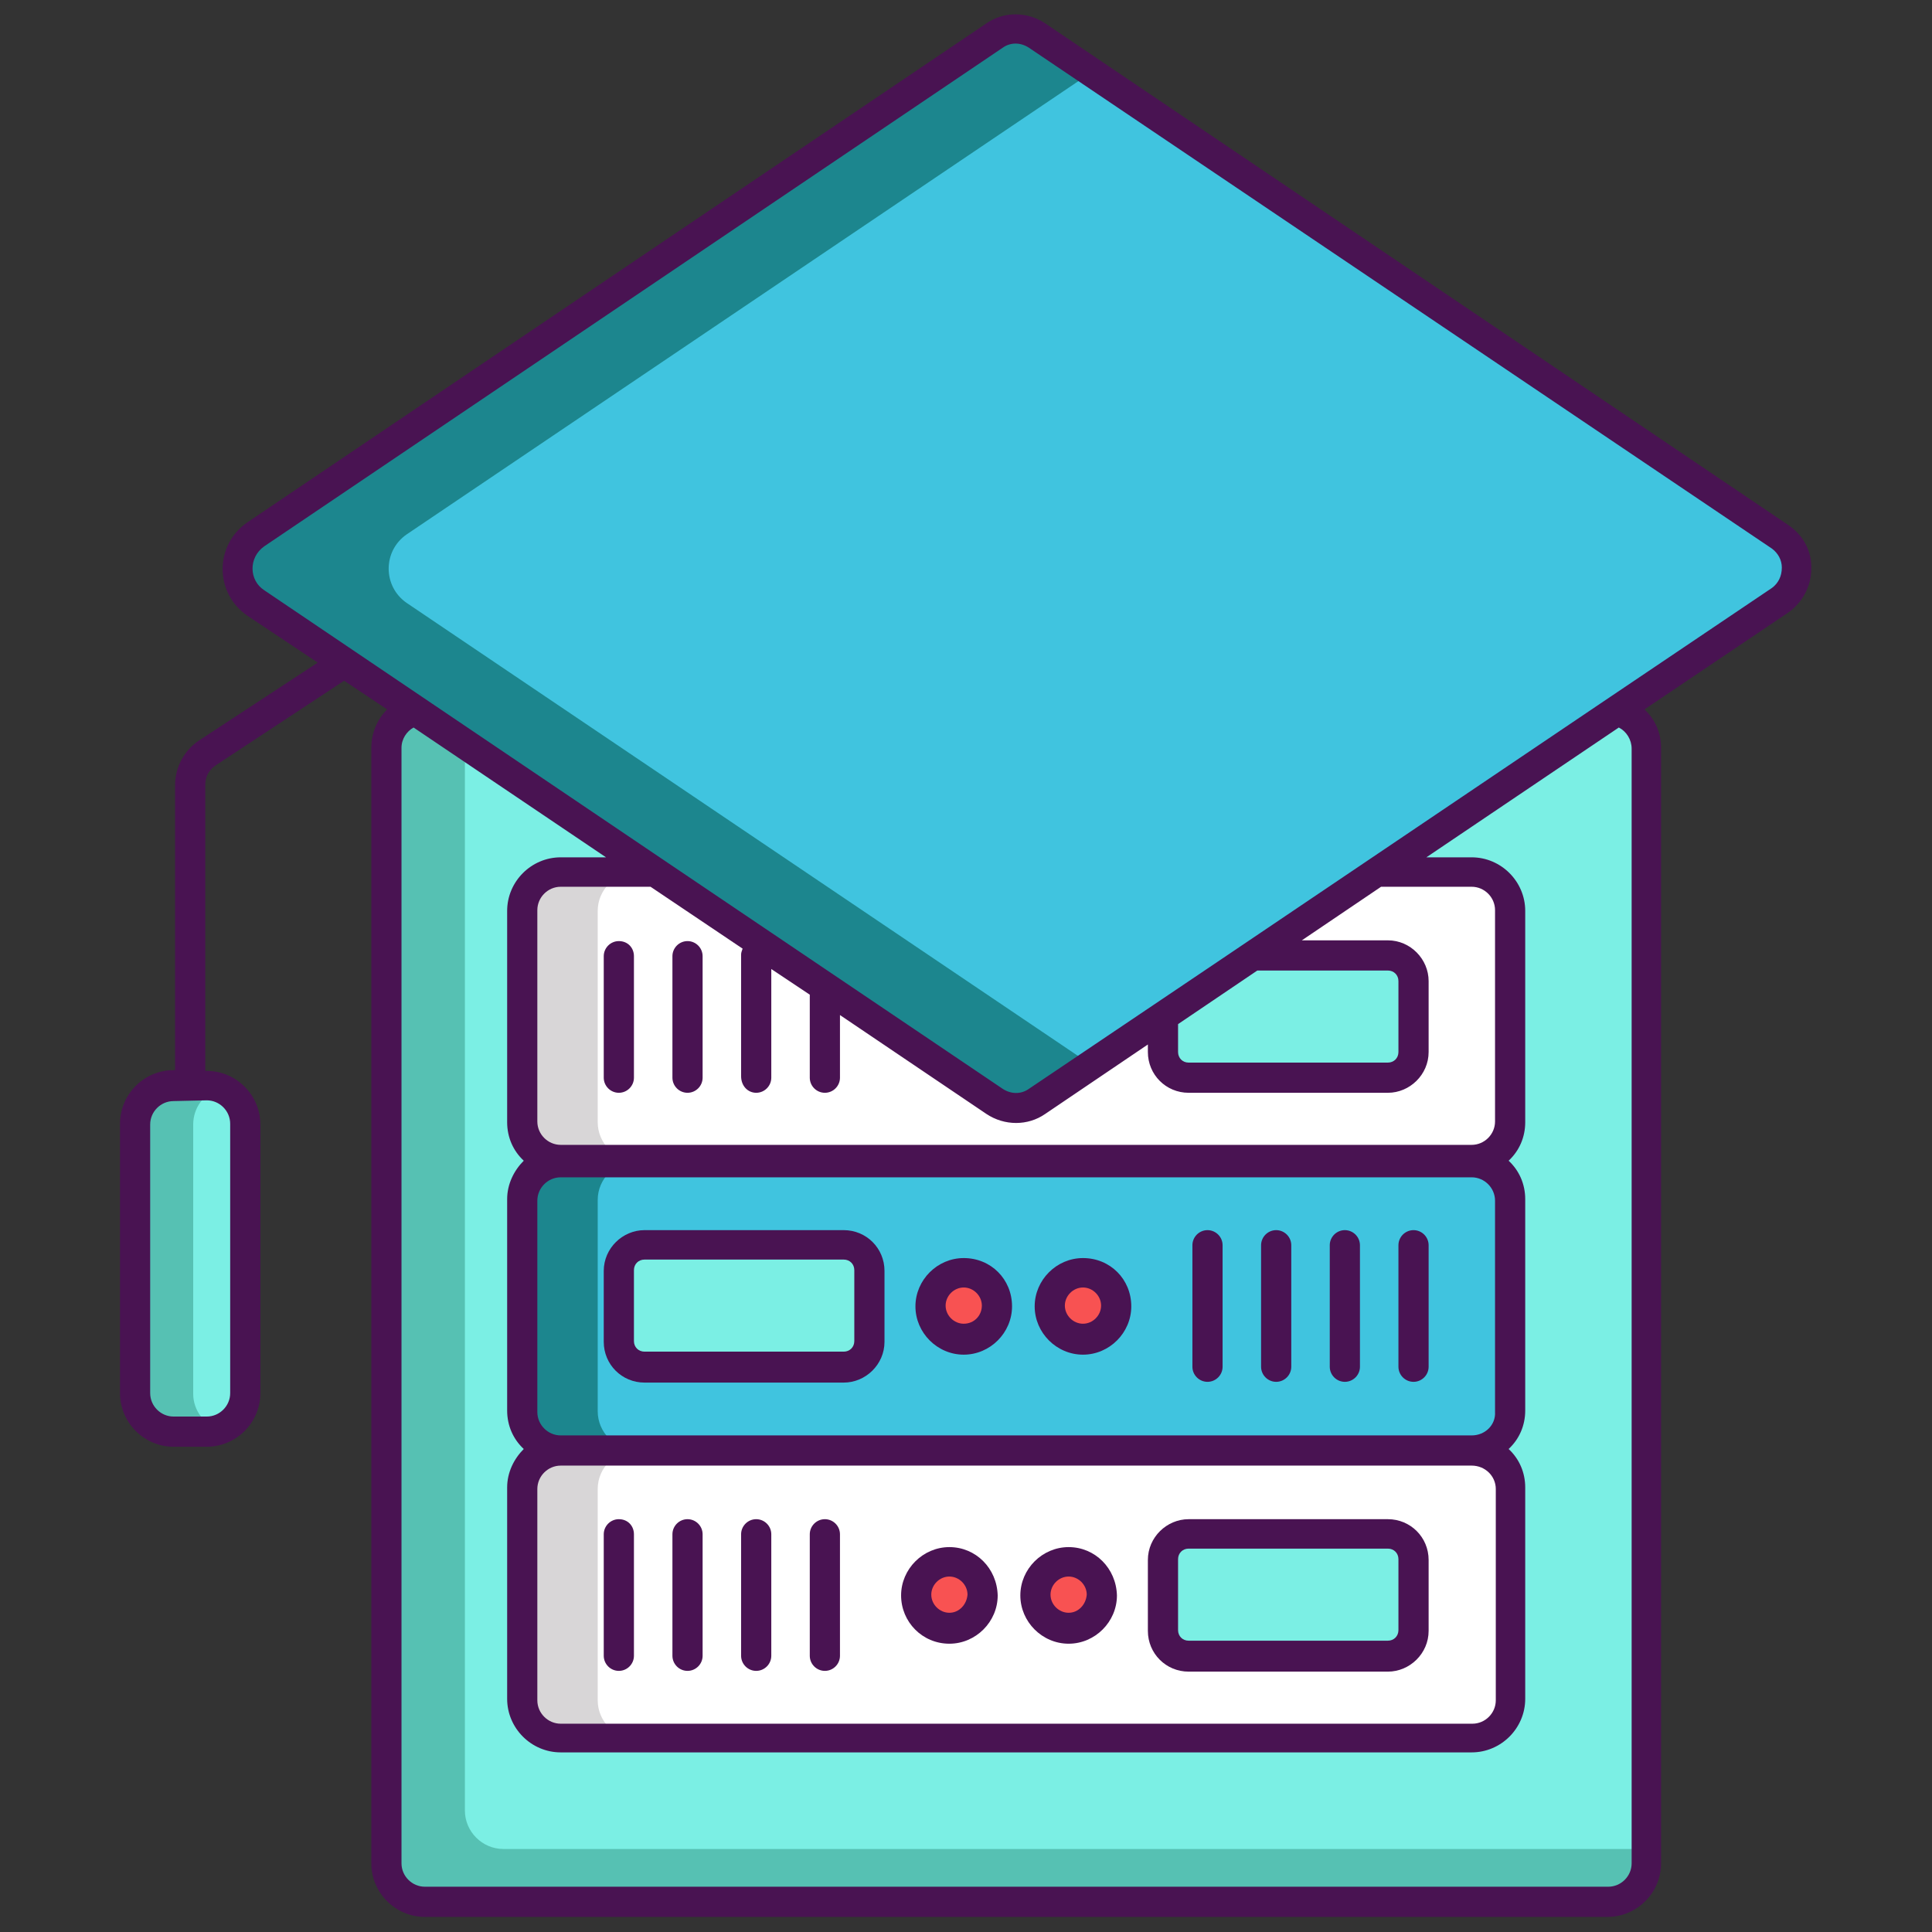 <?xml version="1.0" encoding="utf-8"?>
<!-- Generator: Adobe Illustrator 18.0.0, SVG Export Plug-In . SVG Version: 6.00 Build 0)  -->
<!DOCTYPE svg PUBLIC "-//W3C//DTD SVG 1.1//EN" "http://www.w3.org/Graphics/SVG/1.1/DTD/svg11.dtd">
<svg version="1.1" id="Layer_1" xmlns="http://www.w3.org/2000/svg" xmlns:xlink="http://www.w3.org/1999/xlink" x="0px" y="0px"
	 viewBox="0 0 256 256" enable-background="new 0 0 256 256" xml:space="preserve">
<rect x="0" y="0" width="256" height="256" fill="#333333" stroke="none"/>
<g id="XMLID_2225_">
	<path id="XMLID_2072_" fill="#56C1B3" d="M218.2,99.1v147.8c0,2.8-2.3,5.1-5.1,5.1H56.3c-2.8,0-5.1-2.3-5.1-5.1V99.1
		c0-2.8,2.3-5.1,5.1-5.1H213C215.9,94,218.2,96.3,218.2,99.1z"/>
	<path id="XMLID_2060_" fill="#7BEFE4" d="M218.2,99.1V245H66.7c-2.8,0-5.1-2.3-5.1-5.1V94H213C215.9,94,218.2,96.3,218.2,99.1z"/>
	<path id="XMLID_2226_" fill="#D8D6D7" d="M200.2,197.3v28c0,2.8-2.3,5.1-5.1,5.1H74.3c-2.8,0-5.1-2.3-5.1-5.1v-28
		c0-2.8,2.3-5.1,5.1-5.1H195C197.9,192.2,200.2,194.5,200.2,197.3z"/>
	<path id="XMLID_2227_" fill="#1C868E" d="M200.2,159v28c0,2.8-2.3,5.1-5.1,5.1H74.3c-2.8,0-5.1-2.3-5.1-5.1v-28
		c0-2.8,2.3-5.1,5.1-5.1H195C197.9,153.9,200.2,156.2,200.2,159z"/>
	<path id="XMLID_2219_" fill="#40C4DF" d="M200.2,159v28c0,2.8-2.3,5.1-5.1,5.1H84.3c-2.8,0-5.1-2.3-5.1-5.1v-28
		c0-2.8,2.3-5.1,5.1-5.1H195C197.9,153.9,200.2,156.2,200.2,159z"/>
	<path id="XMLID_2222_" fill="#FFFFFF" d="M200.2,197.3v28c0,2.8-2.3,5.1-5.1,5.1H84.3c-2.8,0-5.1-2.3-5.1-5.1v-28
		c0-2.8,2.3-5.1,5.1-5.1H195C197.9,192.2,200.2,194.5,200.2,197.3z"/>
	<path id="XMLID_2218_" fill="#D8D6D7" d="M200.2,120.7v28c0,2.8-2.3,5.1-5.1,5.1H74.3c-2.8,0-5.1-2.3-5.1-5.1v-28
		c0-2.8,2.3-5.1,5.1-5.1H195C197.9,115.6,200.2,117.9,200.2,120.7z"/>
	<path id="XMLID_2217_" fill="#FFFFFF" d="M200.2,120.7v28c0,2.8-2.3,5.1-5.1,5.1H84.3c-2.8,0-5.1-2.3-5.1-5.1v-28
		c0-2.8,2.3-5.1,5.1-5.1H195C197.9,115.6,200.2,117.9,200.2,120.7z"/>
	<path id="XMLID_2574_" fill="#7BEFE4" d="M111.8,181.1H85.4c-1.8,0-3.4-1.5-3.4-3.4v-9.4c0-1.8,1.5-3.4,3.4-3.4h26.4
		c1.8,0,3.4,1.5,3.4,3.4v9.4C115.2,179.6,113.7,181.1,111.8,181.1z"/>
	<circle id="XMLID_2565_" fill="#F85252" cx="127.7" cy="173" r="4.4"/>
	<circle id="XMLID_2564_" fill="#F85252" cx="143.5" cy="173" r="4.4"/>
	<path id="XMLID_2554_" fill="#7BEFE4" d="M157.5,203.3h26.4c1.8,0,3.4,1.5,3.4,3.4v9.4c0,1.8-1.5,3.4-3.4,3.4h-26.4
		c-1.8,0-3.4-1.5-3.4-3.4v-9.4C154.1,204.8,155.6,203.3,157.5,203.3z"/>
	<circle id="XMLID_2553_" fill="#F85252" cx="141.6" cy="211.3" r="4.4"/>
	<circle id="XMLID_2551_" fill="#F85252" cx="125.8" cy="211.3" r="4.4"/>
	<path id="XMLID_2660_" fill="#7BEFE4" d="M157.5,126.7h26.4c1.8,0,3.4,1.5,3.4,3.4v9.4c0,1.8-1.5,3.4-3.4,3.4h-26.4
		c-1.8,0-3.4-1.5-3.4-3.4V130C154.1,128.2,155.6,126.7,157.5,126.7z"/>
	<path id="XMLID_2074_" fill="#56C1B3" d="M32.6,149v35.7c0,2.2-1.4,4.1-3.5,4.8c-0.4,0.1-0.9,0.3-1.4,0.3c-0.1,0-0.2,0-0.3,0h-4.4
		c-2.8,0-5.1-2.3-5.1-5.1V149c0-2.8,2.3-5.1,5.1-5.1h4.4c0.1,0,0.2,0,0.3,0c0.5,0,0.9,0.1,1.4,0.3C31.1,144.8,32.6,146.7,32.6,149z"
		/>
	<path id="XMLID_2070_" fill="#7BEFE4" d="M32.6,149v35.7c0,2.2-1.4,4.1-3.5,4.8c-2-0.7-3.5-2.6-3.5-4.8V149c0-2.2,1.4-4.1,3.5-4.8
		C31.1,144.8,32.6,146.7,32.6,149z"/>
	<path id="XMLID_2075_" fill="#1C868E" d="M235.9,79.5l-91.3,61.6l-7.2,4.9c-1.7,1.1-3.9,1.1-5.6,0L33.9,79.9
		c-3.2-2.2-3.2-6.9,0-9.1l97.9-66.1c1.7-1.1,3.9-1.1,5.6,0l7.2,4.9l91.3,61.6C238.8,73.2,238.8,77.5,235.9,79.5z"/>
	<path id="XMLID_2073_" fill="#40C4DF" d="M235.9,79.5l-91.3,61.6L53.9,79.9c-3.2-2.2-3.2-6.9,0-9.1l90.7-61.2l91.3,61.6
		C238.8,73.2,238.8,77.5,235.9,79.5z"/>
	<g id="XMLID_174_">
		<path id="XMLID_2087_" fill="#491352" d="M111.8,163H85.4c-2.9,0-5.4,2.4-5.4,5.4v9.4c0,3,2.4,5.4,5.4,5.4h26.4
			c2.9,0,5.4-2.4,5.4-5.4v-9.4C117.2,165.4,114.8,163,111.8,163z M113.2,177.7c0,0.8-0.6,1.4-1.4,1.4H85.4c-0.8,0-1.4-0.6-1.4-1.4
			v-9.4c0-0.8,0.6-1.4,1.4-1.4h26.4c0.8,0,1.4,0.6,1.4,1.4V177.7z"/>
		<path id="XMLID_2115_" fill="#491352" d="M127.7,166.7c-3.5,0-6.4,2.9-6.4,6.4c0,3.5,2.9,6.4,6.4,6.4s6.4-2.9,6.4-6.4
			C134.1,169.5,131.3,166.7,127.7,166.7z M127.7,175.4c-1.3,0-2.4-1.1-2.4-2.4c0-1.3,1.1-2.4,2.4-2.4c1.3,0,2.4,1.1,2.4,2.4
			C130.1,174.3,129.1,175.4,127.7,175.4z"/>
		<path id="XMLID_2157_" fill="#491352" d="M143.5,166.7c-3.5,0-6.4,2.9-6.4,6.4c0,3.5,2.9,6.4,6.4,6.4s6.4-2.9,6.4-6.4
			C149.9,169.5,147.1,166.7,143.5,166.7z M143.5,175.4c-1.3,0-2.4-1.1-2.4-2.4c0-1.3,1.1-2.4,2.4-2.4c1.3,0,2.4,1.1,2.4,2.4
			C145.9,174.3,144.8,175.4,143.5,175.4z"/>
		<path id="XMLID_2158_" fill="#491352" d="M160,163c-1.1,0-2,0.9-2,2v16.1c0,1.1,0.9,2,2,2s2-0.9,2-2V165
			C162,163.9,161.1,163,160,163z"/>
		<path id="XMLID_2159_" fill="#491352" d="M169.1,163c-1.1,0-2,0.9-2,2v16.1c0,1.1,0.9,2,2,2s2-0.9,2-2V165
			C171.1,163.9,170.2,163,169.1,163z"/>
		<path id="XMLID_2169_" fill="#491352" d="M178.2,163c-1.1,0-2,0.9-2,2v16.1c0,1.1,0.9,2,2,2s2-0.9,2-2V165
			C180.2,163.9,179.3,163,178.2,163z"/>
		<path id="XMLID_2170_" fill="#491352" d="M187.3,163c-1.1,0-2,0.9-2,2v16.1c0,1.1,0.9,2,2,2s2-0.9,2-2V165
			C189.3,163.9,188.4,163,187.3,163z"/>
		<path id="XMLID_2188_" fill="#491352" d="M183.9,201.3h-26.4c-2.9,0-5.4,2.4-5.4,5.4v9.4c0,3,2.4,5.4,5.4,5.4h26.4
			c2.9,0,5.4-2.4,5.4-5.4v-9.4C189.3,203.7,186.9,201.3,183.9,201.3z M185.3,216c0,0.8-0.6,1.4-1.4,1.4h-26.4
			c-0.8,0-1.4-0.6-1.4-1.4v-9.4c0-0.8,0.6-1.4,1.4-1.4h26.4c0.8,0,1.4,0.6,1.4,1.4V216z"/>
		<path id="XMLID_2192_" fill="#491352" d="M141.6,205c-3.5,0-6.4,2.9-6.4,6.4c0,3.5,2.9,6.4,6.4,6.4s6.4-2.9,6.4-6.4
			C147.9,207.8,145.1,205,141.6,205z M141.6,213.7c-1.3,0-2.4-1.1-2.4-2.4c0-1.3,1.1-2.4,2.4-2.4c1.3,0,2.4,1.1,2.4,2.4
			C143.9,212.6,142.9,213.7,141.6,213.7z"/>
		<path id="XMLID_2196_" fill="#491352" d="M125.8,205c-3.5,0-6.4,2.9-6.4,6.4c0,3.5,2.8,6.4,6.4,6.4c3.5,0,6.4-2.9,6.4-6.4
			C132.1,207.8,129.3,205,125.8,205z M125.8,213.7c-1.3,0-2.4-1.1-2.4-2.4c0-1.3,1.1-2.4,2.4-2.4c1.3,0,2.4,1.1,2.4,2.4
			C128.1,212.6,127.1,213.7,125.8,213.7z"/>
		<path id="XMLID_2197_" fill="#491352" d="M109.3,201.3c-1.1,0-2,0.9-2,2v16.1c0,1.1,0.9,2,2,2s2-0.9,2-2v-16.1
			C111.3,202.2,110.4,201.3,109.3,201.3z"/>
		<path id="XMLID_2198_" fill="#491352" d="M100.2,201.3c-1.1,0-2,0.9-2,2v16.1c0,1.1,0.9,2,2,2s2-0.9,2-2v-16.1
			C102.2,202.2,101.3,201.3,100.2,201.3z"/>
		<path id="XMLID_2199_" fill="#491352" d="M91.1,201.3c-1.1,0-2,0.9-2,2v16.1c0,1.1,0.9,2,2,2s2-0.9,2-2v-16.1
			C93.1,202.2,92.2,201.3,91.1,201.3z"/>
		<path id="XMLID_2200_" fill="#491352" d="M82,201.3c-1.1,0-2,0.9-2,2v16.1c0,1.1,0.9,2,2,2s2-0.9,2-2v-16.1
			C84,202.2,83.2,201.3,82,201.3z"/>
		<path id="XMLID_2201_" fill="#491352" d="M91.1,124.7c-1.1,0-2,0.9-2,2v16.1c0,1.1,0.9,2,2,2s2-0.9,2-2v-16.1
			C93.1,125.6,92.2,124.7,91.1,124.7z"/>
		<path id="XMLID_2203_" fill="#491352" d="M82,124.7c-1.1,0-2,0.9-2,2v16.1c0,1.1,0.9,2,2,2s2-0.9,2-2v-16.1
			C84,125.6,83.2,124.7,82,124.7z"/>
		<path id="XMLID_2207_" fill="#491352" d="M237,69.6L138.5,3.1c-2.4-1.6-5.5-1.6-7.8,0L32.8,69.2c-4.4,3-4.4,9.4,0,12.4l9.3,6.2
			L26.4,98.1c-2,1.3-3.2,3.6-3.2,5.9v37.8h-0.2c-3.9,0-7.1,3.2-7.1,7.1v35.7c0,3.9,3.2,7.1,7.1,7.1h4.4c3.9,0,7.1-3.2,7.1-7.1V149
			c0-3.9-3.2-7.1-7.1-7.1h-0.2V104c0-1.1,0.5-2,1.4-2.6l17-11.2l5.7,3.8c-1.3,1.3-2.1,3.1-2.1,5.1v147.8c0,3.9,3.2,7.1,7.1,7.1H213
			c3.9,0,7.1-3.2,7.1-7.1V99.1c0-2-0.8-3.8-2.2-5.1l19-12.8c1.9-1.3,3.1-3.5,3.1-5.8C240.1,73,238.9,70.9,237,69.6z M27.4,145.8
			c1.7,0,3.1,1.4,3.1,3.1v35.7c0,1.7-1.4,3.1-3.1,3.1h-4.4c-1.7,0-3.1-1.4-3.1-3.1V149c0-1.7,1.4-3.1,3.1-3.1L27.4,145.8L27.4,145.8
			z M216.2,246.9c0,1.7-1.4,3.1-3.1,3.1H56.3c-1.7,0-3.1-1.4-3.1-3.1V99.1c0-1.2,0.7-2.2,1.6-2.7l25.5,17.2h-6
			c-3.9,0-7.1,3.2-7.1,7.1v28c0,2,0.8,3.8,2.2,5.1c-1.3,1.3-2.2,3.1-2.2,5.1v28c0,2,0.8,3.8,2.2,5.1c-1.3,1.3-2.2,3.1-2.2,5.1v28
			c0,3.9,3.2,7.1,7.1,7.1H195c3.9,0,7.1-3.2,7.1-7.1v-28c0-2-0.8-3.8-2.2-5.1c1.4-1.3,2.2-3.1,2.2-5.1v-28c0-2-0.8-3.8-2.2-5.1
			c1.4-1.3,2.2-3.1,2.2-5.1v-28c0-3.9-3.2-7.1-7.1-7.1H189l25.5-17.2c1,0.5,1.7,1.6,1.7,2.8V246.9z M100.2,144.8c1.1,0,2-0.9,2-2
			v-14.4l0,0l5.1,3.4v11c0,1.1,0.9,2,2,2s2-0.9,2-2v-8.3l19.4,13.1c2.4,1.6,5.5,1.6,7.8,0l13.6-9.2v1c0,3,2.4,5.4,5.4,5.4h26.4
			c2.9,0,5.4-2.4,5.4-5.4V130c0-2.9-2.4-5.4-5.4-5.4h-11.4l10.5-7.1h12c1.7,0,3.1,1.4,3.1,3.1v28c0,1.7-1.4,3.1-3.1,3.1H74.3
			c-1.7,0-3.1-1.4-3.1-3.1v-28c0-1.7,1.4-3.1,3.1-3.1h11.9l12.2,8.2c-0.1,0.3-0.2,0.5-0.2,0.8v16.1
			C98.2,143.9,99.1,144.8,100.2,144.8z M156.1,139.4v-3.7l10.5-7.1h17.3c0.8,0,1.4,0.6,1.4,1.4v9.4c0,0.8-0.6,1.4-1.4,1.4h-26.4
			C156.7,140.8,156.1,140.2,156.1,139.4z M195,190.2H74.3c-1.7,0-3.1-1.4-3.1-3.1v-28c0-1.7,1.4-3.1,3.1-3.1H195
			c1.7,0,3.1,1.4,3.1,3.1v28C198.2,188.8,196.8,190.2,195,190.2z M198.2,197.3v28c0,1.7-1.4,3.1-3.1,3.1H74.3
			c-1.7,0-3.1-1.4-3.1-3.1v-28c0-1.7,1.4-3.1,3.1-3.1H195C196.8,194.2,198.2,195.6,198.2,197.3z M234.8,77.9
			c-27.5,18.5-68.9,46.5-98.5,66.4c-1,0.7-2.3,0.7-3.4,0c-10.7-7.2-80-54-97.9-66.1c-2-1.3-2.1-4.3,0-5.8l97.9-66.1
			c1-0.7,2.3-0.7,3.4,0l98.5,66.4c0.8,0.6,1.3,1.5,1.3,2.5C236.1,76.4,235.6,77.3,234.8,77.9z"/>
	</g>
</g>
</svg>
